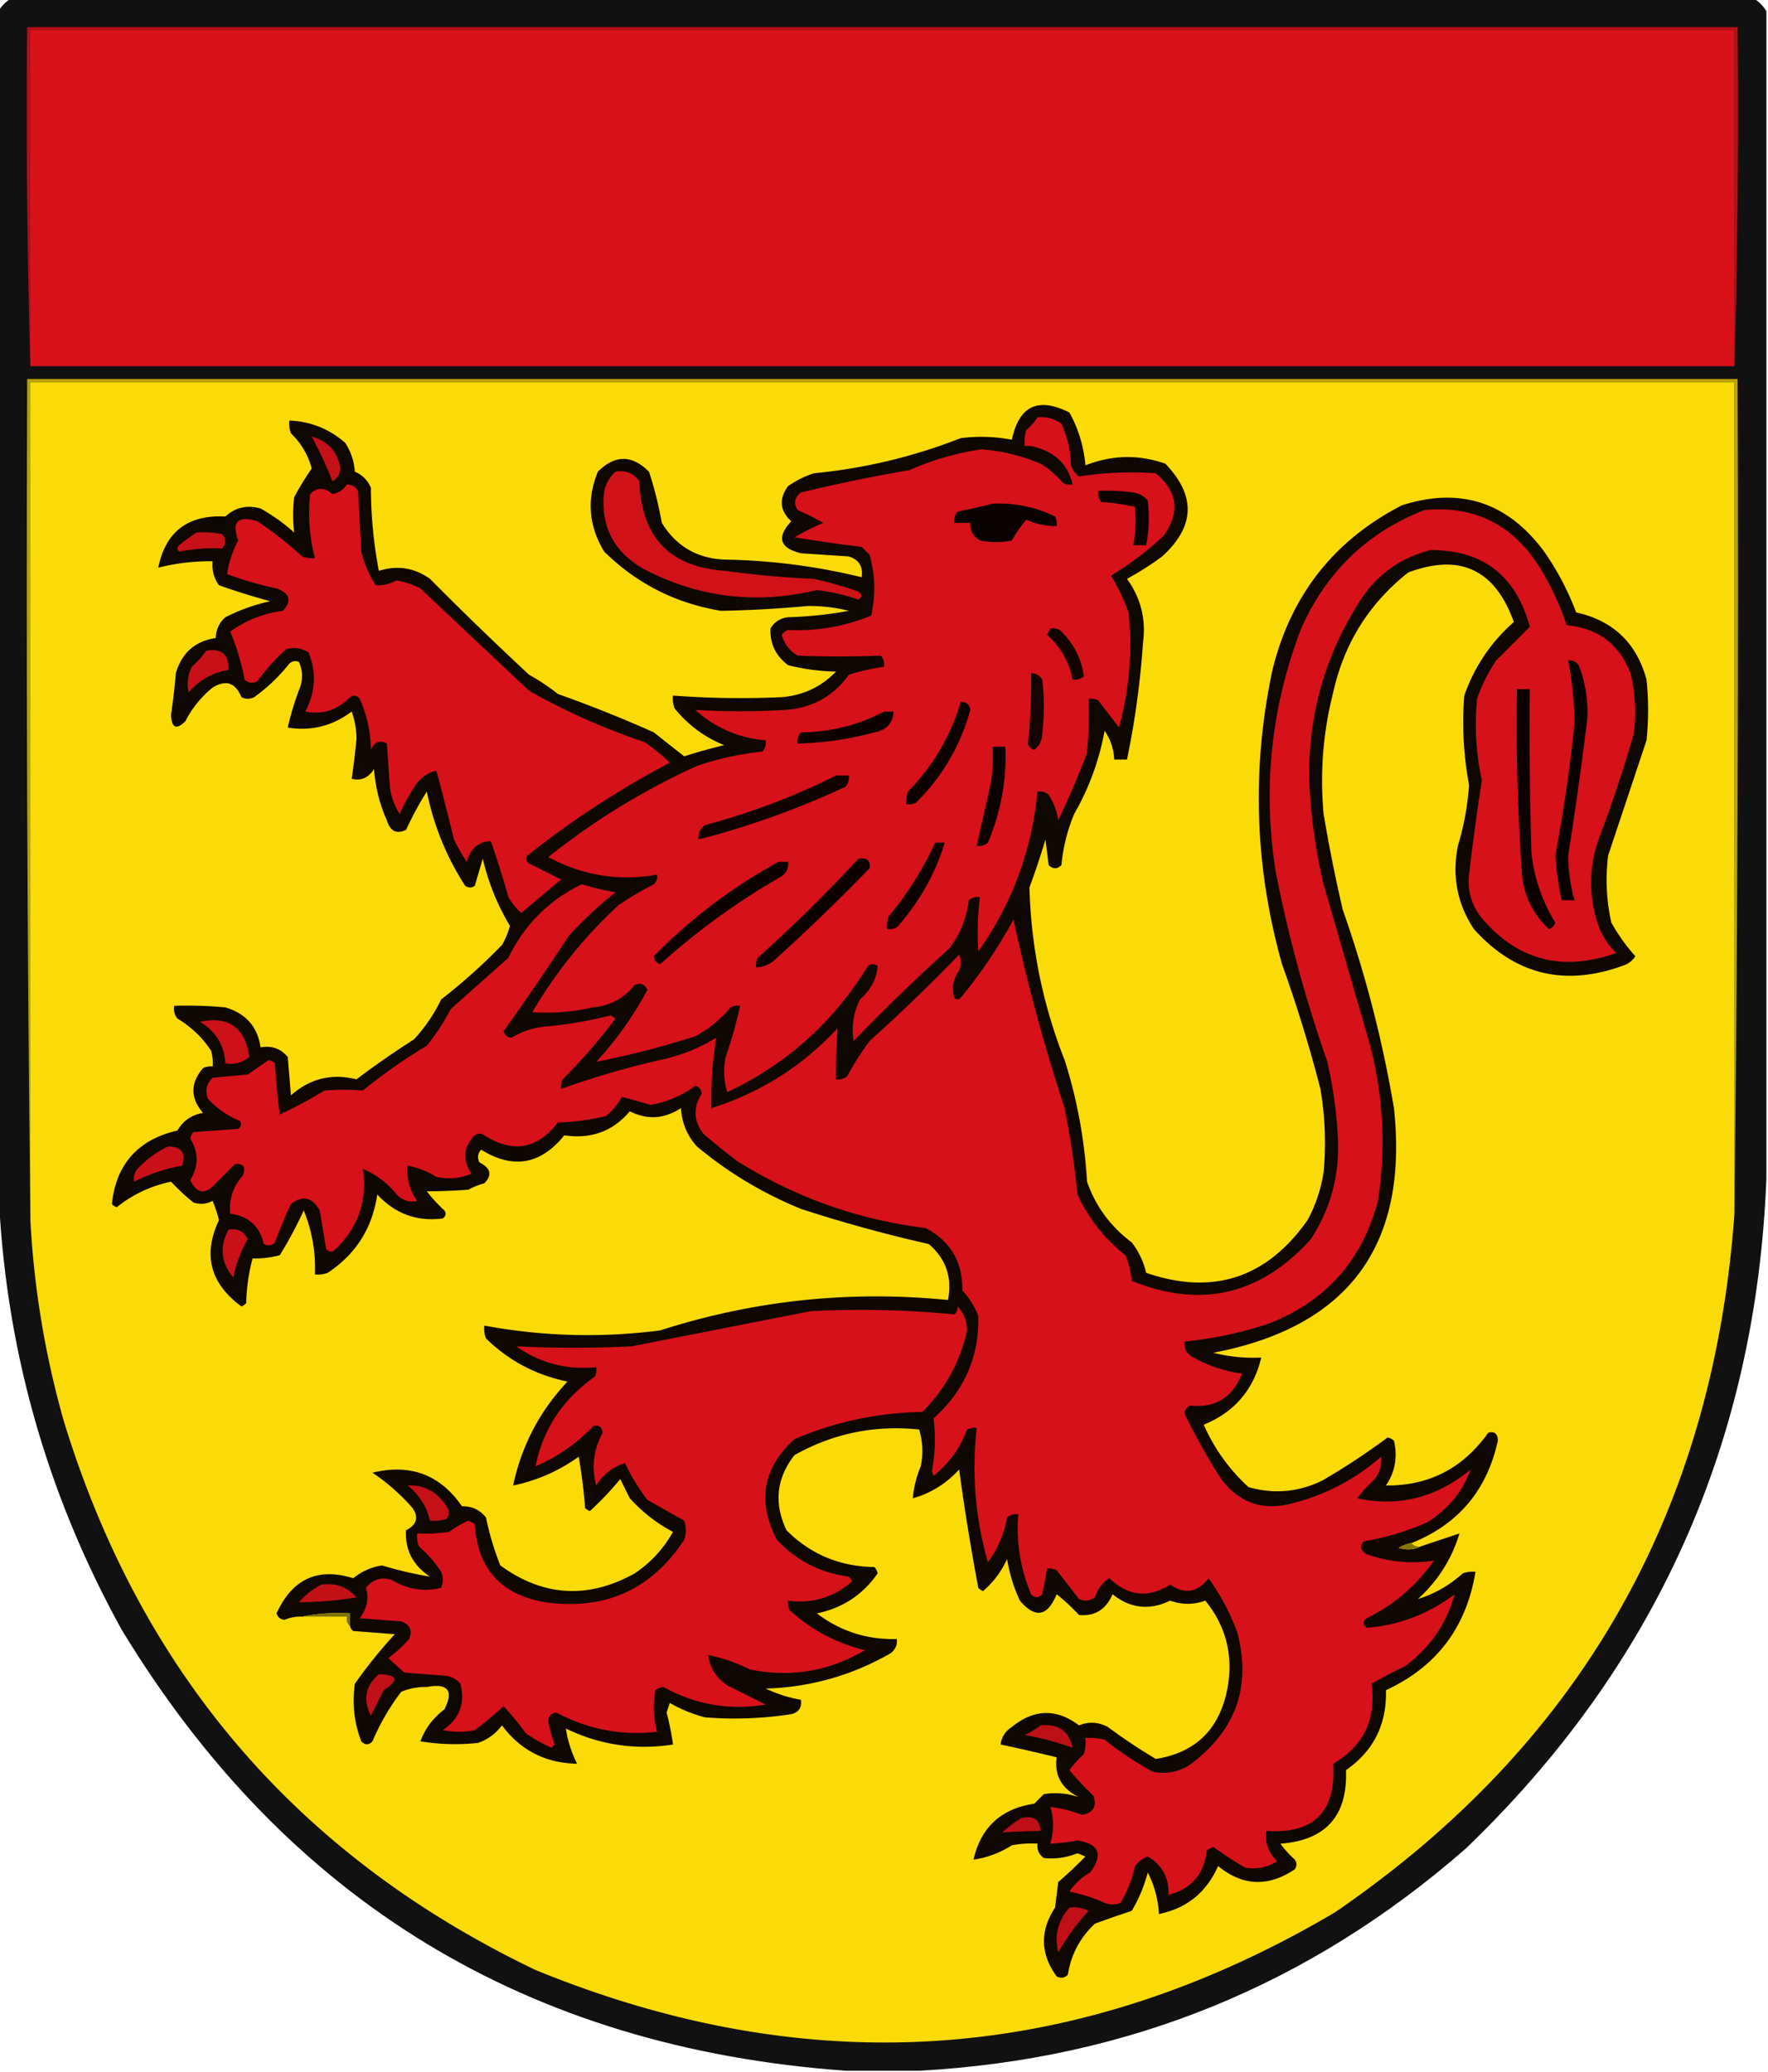 <svg xmlns="http://www.w3.org/2000/svg" width="553" height="648" style="shape-rendering:geometricPrecision;text-rendering:geometricPrecision;image-rendering:optimizeQuality;fill-rule:evenodd;clip-rule:evenodd"><path style="opacity:.931" fill="#020100" d="M3.5-.5h545c1.667 1 3 2.333 4 4v365c-3.238 82.586-34.571 152.42-94 209.5-48.92 42.812-105.92 65.979-171 69.5h-23c-99.573-7.178-175.073-53.178-226.5-138-23.766-43.076-36.599-89.076-38.5-138V3.5c1-1.667 2.333-3 4-4z"/><path style="opacity:1" fill="#b60e15" d="M542.5 114.5V9.5H9.5v105a2809.598 2809.598 0 0 1-1-106h535c.332 35.504-.002 70.837-1 106z"/><path style="opacity:1" fill="#d91219" d="M542.5 114.5H9.5V9.5h533v105z"/><path style="opacity:1" fill="#b9a206" d="M542.5 379.5v-260H9.5v262c-1-87.498-1.333-175.165-1-263h535c.333 87.168-.001 174.168-1 261z"/><path style="opacity:1" fill="#fadb08" d="M542.5 379.5c-6.713 93.305-48.379 166.139-125 218.5-80.247 47.361-163.581 53.361-250 18C93.304 580.463 44.138 523.297 20 444.5a283.741 283.741 0 0 1-10.5-63v-262h533v260z"/><path style="opacity:1" fill="#0f0701" d="M441.5 482.5a10.134 10.134 0 0 0-4 1.5c2.539.796 4.872.629 7-.5 4.045-1.364 8.045-2.697 12-4-2.421 8-6.754 14.833-13 20.5 5.135-1.575 9.801-4.242 14-8a8.43 8.43 0 0 1 4-.5c-2.828 17.35-12.162 29.684-28 37 .284 10.696-3.883 19.03-12.5 25 .533 14.282-6.3 21.949-20.5 23a31.84 31.84 0 0 0 4.5 5c.667 1 .667 2 0 3-8.328 5.614-16.328 5.28-24-1-3.623 8.217-9.789 13.217-18.5 15-.261-4.611-1.428-8.944-3.5-13-1.082 4.174-2.749 8.174-5 12a431.8 431.8 0 0 0-11.5 4c-4.665 4.328-7.498 9.661-8.5 16-1.049 1.017-2.216 1.184-3.5.5-5.124-7.04-5.291-14.207-.5-21.5l1-8a132.249 132.249 0 0 0 8.5-8l-2.5-1c-3.412 1.366-6.912 1.866-10.5 1.5-1.537-1.11-2.203-2.61-2-4.5a32.462 32.462 0 0 0-8 .5c-3.719 2.364-7.719 3.864-12 4.5 2.297-10.127 8.63-15.961 19-17.5l3-3c3.853-.587 7.52-.254 11 1-5.422-2.694-7.756-6.861-7-12.5a537.985 537.985 0 0 0-17.5-4c.195-2.245 1.362-4.078 3.5-5.5 6.935-5.639 13.935-5.806 21-.5 3.038-1.231 6.038-1.064 9 .5a179.617 179.617 0 0 0 15 10c12.665-1.998 20.165-9.498 22.5-22.5 1.733-10.121-.6-19.121-7-27-3.667 1.333-7.333 1.333-11 0-6.468 3.133-12.468 2.467-18-2-2.073 4.782-5.573 6.949-10.5 6.5a64.292 64.292 0 0 0-7-6.5c-2.845 7.007-6.679 7.674-11.5 2a48.99 48.99 0 0 1-4-13c-1.782 3.909-4.282 7.242-7.5 10a3.647 3.647 0 0 1-1.5-1 722.418 722.418 0 0 1-6-37c-4.063 4.438-8.896 7.438-14.5 9a33.546 33.546 0 0 1 2.5-10c.793-3.923.626-7.756-.5-11.5-13.912-1.46-26.912 1.207-39 8-5.661 7.227-6.494 15.06-2.5 23.5 7.533 7.517 16.699 11.35 27.5 11.5a3.943 3.943 0 0 1 1 2c-4.607 6.646-10.94 10.813-19 12.5 7.383 5.597 15.716 8.263 25 8 .203 1.89-.463 3.39-2 4.5-12.108 6.926-25.108 10.593-39 11a42.307 42.307 0 0 0 11 3.5c.363 2.411-.637 3.911-3 4.5a116.145 116.145 0 0 1-27 1 44.726 44.726 0 0 1-11-4.5l-1 3a80.685 80.685 0 0 1 2 10c-11.718 1.807-22.884.14-33.5-5a36.449 36.449 0 0 0 3.5 11c-9.843-.171-17.676-4.171-23.5-12-1.938 2.606-4.438 4.439-7.5 5.5a67.189 67.189 0 0 1-18-.5c1.449-3.972 3.949-7.306 7.5-10 2.959-5.885 1.126-8.218-5.5-7a19.884 19.884 0 0 0-8 1.5 71.546 71.546 0 0 0-9 15.5c-1.151 1.231-2.317 1.231-3.5 0-2.226-5.811-2.892-11.811-2-18a146.195 146.195 0 0 1 12.5-15.5l-13-1c-.556-.383-.889-.883-1-1.5v-4c-5.195-.321-10.195.013-15 1-1.9-.067-3.734.267-5.5 1-1.28-.113-2.113-.78-2.5-2 4.909-10.792 12.909-14.459 24-11a18.391 18.391 0 0 1 9-4 118.518 118.518 0 0 0 15 3.5c-5.352-3.541-7.852-8.375-7.5-14.5 3.378-1.716 4.044-4.049 2-7-3.747-4.254-7.914-7.921-12.5-11 11.846-2.883 21.18.617 28 10.5 3.113-.053 5.613 1.114 7.5 3.5a88.728 88.728 0 0 0 4.5 15c13.393 9.748 27.393 10.581 42 2.5 5.06-3.392 9.06-7.726 12-13-5.002-2.616-9.502-6.116-13.5-10.5l-3-6a98.663 98.663 0 0 1-9.5 10 3.647 3.647 0 0 1-1.5-1 163.202 163.202 0 0 0-2-16c-6.214 4.459-13.048 7.459-20.5 9 2.627-12.42 8.294-23.254 17-32.5-9.858-2.011-18.358-6.511-25.5-13.5a8.43 8.43 0 0 1-.5-4c18.23 3.385 36.564 3.885 55 1.5 29.32-9.397 59.32-12.564 90-9.5 1.389-7.055-.611-12.888-6-17.5a444.137 444.137 0 0 1-40-11c-11.911-4.865-22.744-11.365-32.5-19.5-3.089-3.418-4.756-7.418-5-12-5.214 3.406-10.547 3.739-16 1-5.334 6.263-12.167 8.763-20.5 7.5-7.386 9.175-16.052 10.675-26 4.5-1.114 1.223-1.281 2.556-.5 4 3.505 1.76 4.005 3.927 1.5 6.5a22.981 22.981 0 0 0-5 2c-4.504.34-8.837.507-13 .5a46.607 46.607 0 0 0 5.5 6c.617.949.451 1.782-.5 2.5-8.086 1.045-14.92-1.455-20.5-7.5-1.53 10.518-6.697 18.685-15.5 24.5a8.43 8.43 0 0 1-4 .5c.265-6.992-.901-13.658-3.5-20a129.516 129.516 0 0 1-7.5 14c-2.907.747-5.74 1.081-8.5 1a59.847 59.847 0 0 0-2 14 3.647 3.647 0 0 1-1.5 1c-9.781-7.188-12.114-16.188-7-27a51.28 51.28 0 0 0-2-6c-1.933 1.02-3.932 1.187-6 .5a66.344 66.344 0 0 1-7-6.5c-6.317 1.326-11.983 3.992-17 8a3.647 3.647 0 0 1-1.5-1c1.306-12.478 8.14-20.145 20.5-23 1.793-3.066 4.46-4.9 8-5.5-4-4.667-4-9.333 0-14a4.934 4.934 0 0 1 3-.5 12.935 12.935 0 0 0-.5-5 32.495 32.495 0 0 0-10.5-10c-.929-1.189-1.262-2.522-1-4 5.344-.166 10.677.001 16 .5 6.411 1.902 10.078 6.069 11 12.5 3.47-.625 6.304.375 8.5 3l1 12c5.988-5.276 12.821-6.943 20.5-5a265.4 265.4 0 0 1 18-12.5 50.729 50.729 0 0 0 8.5-12.5 180.51 180.51 0 0 0 19-17 23.597 23.597 0 0 0 2.5-6c-3.906-6.491-6.74-13.491-8.5-21-.837 2.865-1.67 5.698-2.5 8.5-1 .667-2 .667-3 0-5.857-9.068-9.857-18.902-12-29.5a103.59 103.59 0 0 0-6.5 12c-2.994 1.39-4.994.39-6-3a47.098 47.098 0 0 1-4-16c-1.819 2.757-4.152 3.757-7 3a223.715 223.715 0 0 0 1.5-12.5 25.745 25.745 0 0 0-1.5-8.5c-6.023 4.521-12.69 6.187-20 5a90.899 90.899 0 0 1 4-13c.769-2.599.602-5.099-.5-7.5-1.049-.492-2.049-.326-3 .5a54.693 54.693 0 0 1-11 10.5c-1.333.667-2.667.667-4 0-1.831-4.541-4.831-5.541-9-3-3.592 2.921-6.425 6.421-8.5 10.5-2.85 2.828-4.35 2.162-4.5-2 .632-4.317 1.132-8.65 1.5-13 1.864-6.368 6.03-10.035 12.5-11 .05-2.599 1.05-4.766 3-6.5a58.504 58.504 0 0 1 14-5 219.95 219.95 0 0 1-16-5c-1.613-2.228-2.28-4.728-2-7.5a66.595 66.595 0 0 0-17 2c2.283-11.262 9.283-16.595 21-16 3.124-2.856 6.79-3.689 11-2.5a58.289 58.289 0 0 1 10.5 7.5 49.92 49.92 0 0 1 0-11 90.949 90.949 0 0 1 5.5-9c-1.122-4.239-3.289-7.905-6.5-11a8.435 8.435 0 0 1-.5-4c6.66.275 12.493 2.609 17.5 7a19.24 19.24 0 0 1 3 9c2.333 1 4 2.667 5 5 .037 8.802.871 17.469 2.5 26 5.737-1.823 11.07-.99 16 2.5a1043.415 1043.415 0 0 0 31 30 64.735 64.735 0 0 1 9 6 408.268 408.268 0 0 1 30 12c3.186 2.525 6.353 5.025 9.5 7.5a181.58 181.58 0 0 1 12.5-3.5c-6.147-2.492-11.314-6.326-15.5-11.5a8.43 8.43 0 0 1-.5-4 283.417 283.417 0 0 0 34 .5c6.719-.566 12.385-3.233 17-8a67.445 67.445 0 0 1-15-2c-3.889-2.942-5.722-6.775-5.5-11.5 1.236-2.038 3.069-3.205 5.5-3.5 6.397-.182 12.73-.848 19-2a50.28 50.28 0 0 0-13-1.5 363.588 363.588 0 0 1-27 1.5c-14.172-2.336-26.339-8.503-36.5-18.5-4.883-8.049-5.55-16.382-2-25 5.333-5.333 10.667-5.333 16 0a119.12 119.12 0 0 1 4 16c4.672 7.558 11.505 11.391 20.5 11.5a192.62 192.62 0 0 1 42 5.5c.526-3.308-.807-5.474-4-6.5l-15-1c-6.662-1.648-7.662-4.982-3-10-3.605-3.315-3.939-6.982-1-11a31.041 31.041 0 0 1 8-4c15.876-1.533 31.21-5.199 46-11a50.963 50.963 0 0 1 16 .5c2.223-10.61 8.223-13.444 18-8.5 2.823 5.119 4.489 10.619 5 16.5 8.356-3.261 16.689-3.428 25-.5 9.629 9.984 9.295 19.65-1 29a94.09 94.09 0 0 1-11 7c4.325 5.979 5.991 12.645 5 20a266.088 266.088 0 0 1-5 36.5h-4c-.135-3.274-1.135-6.274-3-9-1.671 9.177-4.838 17.844-9.5 26a53.958 53.958 0 0 0-4 16c-1.333 1.333-2.667 1.333-4 0l-1-8a254.673 254.673 0 0 1-5 15c.483 18.606 4.15 36.606 11 54a153.948 153.948 0 0 1 7 38c2.708 7.717 7.374 14.051 14 19a24.961 24.961 0 0 1 4.5 9.5c20.871 7.155 37.705 1.655 50.5-16.5a46.234 46.234 0 0 0 5-15c.798-8.713.464-17.38-1-26a439.428 439.428 0 0 0-12-39c-8.572-30.446-9.572-61.113-3-92 5.743-23.395 19.243-40.562 40.5-51.5 18.235-5.811 33.069-.978 44.5 14.5a86.232 86.232 0 0 1 10 19c11.556 2.555 18.889 9.555 22 21a90.455 90.455 0 0 1 0 19 44643.898 44643.898 0 0 1-12 36c-.884 7.082-.551 14.082 1 21a59.031 59.031 0 0 0 7.5 10.5c-.944 1.477-2.277 2.477-4 3-18.227 6.575-33.727 2.742-46.5-11.5-5.212-7.9-6.879-16.567-5-26a86.797 86.797 0 0 0 3.5-19 106.759 106.759 0 0 1-1.5-28c3.187-9.052 8.353-16.719 15.5-23-5.855-16.392-16.855-21.558-33-15.5-12.238 9.622-20.071 22.122-23.5 37.5-3.174 12.489-4.174 25.155-3 38a481.919 481.919 0 0 0 6 30 372.585 372.585 0 0 1 16 62c4.639 42.903-14.194 68.403-56.5 76.5a50.877 50.877 0 0 0 15 1.5c-2.407 10.074-8.407 17.074-18 21 3.31 7.476 7.976 13.976 14 19.5 7.879 2.26 15.546 1.593 23-2a213.594 213.594 0 0 0 20.5-13.5 3.943 3.943 0 0 1 2 1c1.195 5.1.362 9.767-2.5 14 13.427.119 24.094-5.381 32-16.5 1.973-.538 2.973.296 3 2.5-3.402 15.513-12.402 26.18-27 32z"/><path style="opacity:1" fill="#c51017" d="M97.5 136.5c5.127 1.459 8.127 4.792 9 10-.196 1.786-1.029 3.119-2.5 4a133.36 133.36 0 0 0-6.5-14z"/><path style="opacity:1" fill="#d61119" d="M324.5 130.5c2.772-.28 5.272.387 7.5 2a32.653 32.653 0 0 1 3 13 6.978 6.978 0 0 0 2.5 3.5 103.828 103.828 0 0 1 24-1c6.869 5.716 7.702 12.216 2.5 19.5a96.292 96.292 0 0 1-16.5 12.5 60.803 60.803 0 0 1 5.5 11.5c1.234 12.207.234 24.207-3 36l-6.5-8.5a4.934 4.934 0 0 0-3-.5 145.053 145.053 0 0 1-.5 17 290.078 290.078 0 0 1-9 21 20.51 20.51 0 0 0-3-8c-1.011-.837-2.178-1.17-3.5-1-1.709 18.291-7.876 34.958-18.5 50a90.646 90.646 0 0 1 .5-17c-1.322-.17-2.489.163-3.5 1-.639 5.567-2.639 10.567-6 15a617.642 617.642 0 0 0-30 29c-.734-4.527-.067-8.861 2-13 3.412-2.999 5.246-6.499 5.5-10.5-1-.667-2-.667-3 0-10.734 17.568-25.4 30.735-44 39.5-1.159-3.622-1.325-7.289-.5-11a147.273 147.273 0 0 0 4.5-16 4.934 4.934 0 0 0-3 .5c-3.086 3.757-6.752 6.757-11 9a263.851 263.851 0 0 1-31 8 106.876 106.876 0 0 0 16-22.5c-.848-1.783-2.181-2.283-4-1.5-3.323 4.162-7.656 6.495-13 7-6.365 1.439-12.698 1.939-19 1.5a145.666 145.666 0 0 1 27-33.5 114.34 114.34 0 0 1 11-6.5c.886-.825 1.219-1.825 1-3-11.966 2.107-23.3.274-34-5.5 14.264-11.388 29.764-20.888 46.5-28.5a93.837 93.837 0 0 1 20.5-4.5c.837-1.011 1.17-2.178 1-3.5-8.416-.709-15.749-3.876-22-9.5a251.96 251.96 0 0 0 28 0c8.488-.573 15.154-4.24 20-11a65.102 65.102 0 0 1 11-2.5c.17-1.322-.163-2.489-1-3.5-8.65.369-17.317.369-26 0-2.49-1.456-4.157-3.623-5-6.5a4.457 4.457 0 0 1 2-1.5c9.038.398 17.705-1.102 26-4.5 1.415-6.418 1.249-12.751-.5-19l-2.5-2.5a507.06 507.06 0 0 1-21-3c2.96-1.7 5.96-3.2 9-4.5a76.6 76.6 0 0 0-8-4c-1.348-2.111-1.015-3.945 1-5.5a512.29 512.29 0 0 1 34-7 85.634 85.634 0 0 1 22.5-6.5c6.464.502 12.63 2.002 18.5 4.5a29.964 29.964 0 0 1 7 6 4.934 4.934 0 0 0 3 .5c-1.381-5.884-5.047-9.717-11-11.5a8.43 8.43 0 0 0-4-.5 12.93 12.93 0 0 1 .5-5 19.552 19.552 0 0 0 3.5-4z"/><path style="opacity:1" fill="#d01118" d="M192.5 147.5c3.152-.541 5.652.459 7.5 3 .589 17.587 9.589 26.921 27 28a286.778 286.778 0 0 0 27.5 2.5 109.302 109.302 0 0 1 14 4c1.211.893 1.211 1.726 0 2.5a61.324 61.324 0 0 0-13-3c-18.895 4.546-36.895 2.379-54-6.5-9.631-5.428-13.797-13.595-12.5-24.5.564-2.387 1.73-4.387 3.5-6z"/><path style="opacity:1" fill="#d61119" d="M108.5 151.5c1.517.011 2.684.677 3.5 2l1 19a34.399 34.399 0 0 0 4.5 10.5c2.257.112 4.424-.388 6.5-1.5a24.879 24.879 0 0 1 7.5 2.5l34 32a204.111 204.111 0 0 0 36 16 55.811 55.811 0 0 1 8 6.5 283.991 283.991 0 0 0-44.5 29c-.617.949-.451 1.782.5 2.5l10 5-12.5 10.5a22.755 22.755 0 0 1-4-5 266.914 266.914 0 0 0-5.5-17.5c-3.909.224-6.409 2.391-7.5 6.5a51.775 51.775 0 0 1-4-7 1011.893 1011.893 0 0 0-5.5-21.5c-2.593.546-4.76 2.046-6.5 4.5a59.043 59.043 0 0 0-5 9 20.51 20.51 0 0 1-3-8l-1-14c-2.234-1.205-3.901-.539-5 2a39.334 39.334 0 0 0-3.5-16c-.865-1.083-1.865-1.249-3-.5-3.951 4.04-8.618 5.54-14 4.5 3.21-6.122 3.543-12.288 1-18.5-2.195-1.373-4.529-1.706-7-1a63.706 63.706 0 0 0-9 10c-1.444.781-2.777.614-4-.5-1.01-5.298-2.51-10.298-4.5-15 4.917-3.53 10.417-5.697 16.5-6.5 2.84-3.159 2.174-5.492-2-7a108.61 108.61 0 0 1-15.5-4.5c.569-3.617 1.735-7.117 3.5-10.5-2.12-5.882-.12-7.882 6-6a110.872 110.872 0 0 1 14 11 8.43 8.43 0 0 0 4 .5c-1.711-6.538-2.211-13.205-1.5-20 2.144-2.163 4.477-2.163 7 0 1.981-.399 3.481-1.399 4.5-3z"/><path style="opacity:1" fill="#0e0200" d="M343.5 153.5a60.931 60.931 0 0 1 11 .5c1.829.273 3.329 1.107 4.5 2.5.564 4.694.397 9.36-.5 14h-4c.69-3.99.857-7.99.5-12a62.065 62.065 0 0 0-10.5-1.5c-.837-1.011-1.17-2.178-1-3.5z"/><path style="opacity:1" fill="#0a0200" d="M310.5 157.5c6.87-.323 13.37 1.01 19.5 4 .483.948.649 1.948.5 3a22.122 22.122 0 0 1-9.5-2 44.764 44.764 0 0 0-4.5 6.5 25.238 25.238 0 0 1-10 0c-2.107-1.264-3.107-3.097-3-5.5h-5c-.17-1.322.163-2.489 1-3.5a305.962 305.962 0 0 0 11-2.5z"/><path style="opacity:1" fill="#d61119" d="M445.5 159.5c15.257-1.454 27.091 4.212 35.5 17a82.68 82.68 0 0 1 9 19c9.751.876 16.417 5.876 20 15a52.76 52.76 0 0 1 1 19 416.452 416.452 0 0 1-11 33c-3.099 9.046-3.099 18.046 0 27 1.211 3.259 3.044 6.092 5.5 8.5-17.051 6.033-31.218 2.199-42.5-11.5-2.849-3.876-4.016-8.21-3.5-13a749.79 749.79 0 0 1 4-29.5 82.183 82.183 0 0 1-1.5-25.5 50.548 50.548 0 0 1 6-12l10.5-10.5c-4.317-16.004-14.651-24.004-31-24-9.715 2.444-17.215 7.944-22.5 16.5-10.667 16.82-15.834 35.32-15.5 55.5a172.616 172.616 0 0 0 4.5 32.5l13 45c5.475 17.715 6.809 35.715 4 54-4.956 18.777-16.456 31.61-34.5 38.5a121.515 121.515 0 0 1-26 5.5c-.203 1.89.463 3.39 2 4.5a41.581 41.581 0 0 0 16 5.5c-2.961 7.466-8.294 10.8-16 10-1.22.387-1.887 1.22-2 2.5a190.517 190.517 0 0 0 11.5 20.5c5.743 7.558 13.243 10.058 22.5 7.5 10.331-2.673 19.497-7.506 27.5-14.5.257 2.517-.41 4.85-2 7a46.607 46.607 0 0 0-5.5 6c13.006 2.79 24.84-.21 35.5-9-2.511 6.871-7.011 12.371-13.5 16.5a86.532 86.532 0 0 1-20 6c-1.227 1.587-.894 2.921 1 4 6.882 2.413 13.882 3.08 21 2-5.478 7.814-12.478 13.814-21 18-1.333 1-1.333 2 0 3 10.146-.819 19.313-4.319 27.5-10.5-2.533 9.207-7.7 16.707-15.5 22.5a156.584 156.584 0 0 0-10.5 5.5c1.537 11.081-2.463 19.414-12 25 .949 15.051-6.051 22.051-21 21-.413 3.688.754 6.854 3.5 9.5-3.064 1.932-6.398 2.599-10 2a107.046 107.046 0 0 1-10-6.5l-2 1c-.862 7.519-4.862 12.185-12 14 .161-5.351-2.006-9.351-6.5-12-1.605.601-2.938 1.601-4 3a38.368 38.368 0 0 1-4.5 11.5c-1.667.667-3.333.667-5 0a50.273 50.273 0 0 0-11-3.5 18.68 18.68 0 0 1 6.5-6c4.132-5.611 2.799-8.944-4-10a61.71 61.71 0 0 1-8.5 1c1.168-4.09 1.168-7.923 0-11.5 3.311.383 6.645 1.217 10 2.5 3.475-.643 4.641-2.643 3.5-6a84.853 84.853 0 0 1-7.5-8 31.84 31.84 0 0 1 4.5-5 12.93 12.93 0 0 0 .5-5 18.453 18.453 0 0 1 6 .5 113.627 113.627 0 0 0 15 10c5.313 1.014 9.98-.319 14-4 12.557-10.366 16.724-23.533 12.5-39.5-2.234-6.138-5.234-11.805-9-17-3.341 4.446-7.341 5.112-12 2-6.792 4.317-13.125 3.651-19-2-2.2 1.367-3.7 3.367-4.5 6-1.574 1.131-3.241 1.298-5 .5l-7-9a4.934 4.934 0 0 0-3-.5 168.167 168.167 0 0 1-1.5 8c-1.183 1.231-2.349 1.231-3.5 0-3.36-7.984-4.693-16.318-4-25-1.322-.17-2.489.163-3.5 1-.91 5.151-2.91 9.818-6 14-3.947-13.785-5.113-27.785-3.5-42a4.934 4.934 0 0 0-3 .5c-2.153 5.806-5.653 10.639-10.5 14.5l-.5-1.5a54.022 54.022 0 0 0 .5-16.5c9.615-8.558 14.282-19.225 14-32a24.834 24.834 0 0 0-5-8c.118-8.945-3.716-15.445-11.5-19.5-21.26-2.641-40.926-9.641-59-21a201.284 201.284 0 0 1-10.5-8.5c-3.081-4.062-3.247-8.229-.5-12.5-.113-1.28-.78-2.113-2-2.5-4.193 3.096-8.859 5.096-14 6a271.823 271.823 0 0 0-9-2.5 21.53 21.53 0 0 1-5 6 76.404 76.404 0 0 1-15 2c-6.454 8.345-14.121 9.678-23 4-1-.667-2-.667-3 0-3.605 3.701-3.938 7.701-1 12-3.539 1.504-7.205 1.837-11 1a25.93 25.93 0 0 0-9-3.5c-.382 4.04.618 7.707 3 11-2.023.541-4.023.041-6-1.5-3.021-3.877-6.688-6.711-11-8.5 1.459 10.125-1.541 18.625-9 25.5-.949.617-1.782.451-2.5-.5l-2-12c-2.354-4.174-5.354-4.841-9-2a133.386 133.386 0 0 0-5 12c-1.05 1.017-2.216 1.184-3.5.5-1.25-5.581-4.75-8.747-10.5-9.5-.415-4.521.918-8.521 4-12 .925-2.634.091-3.801-2.5-3.5l-6 6c-3.303 3.664-5.97 3.331-8-1 2.667-4.333 2.667-8.667 0-13a3.942 3.942 0 0 1 1-2l14-1c.95-.718 1.117-1.551.5-2.5a27.752 27.752 0 0 1-10-7c-.896-2.525-.396-4.692 1.5-6.5l11-1c2.177-1.515 4.344-3.015 6.5-4.5a3.944 3.944 0 0 1 2 1c.323 5.366.823 10.699 1.5 16a143.596 143.596 0 0 0 14-7.5 73.74 73.74 0 0 1 12 0 164.714 164.714 0 0 1 20-14 69.633 69.633 0 0 0 7.5-11.5l18-16c5.013-10.346 12.679-18.013 23-23a80.226 80.226 0 0 0 10.5 2.5 138.27 138.27 0 0 0-14.5 13.5 921.894 921.894 0 0 1-20.5 30c.387 1.22 1.22 1.887 2.5 2 3.198-1.955 6.698-3.122 10.5-3.5a127.48 127.48 0 0 0 20.5-3.5l1.5 1a175.755 175.755 0 0 1-16.5 19 4.934 4.934 0 0 0-.5 3 267.96 267.96 0 0 1 33-9.5c5.543-1.399 10.71-3.566 15.5-6.5a131.606 131.606 0 0 0-1.5 22c15.321-4.801 28.488-13.134 39.5-25a184.889 184.889 0 0 0-.5 16c1.322.17 2.489-.163 3.5-1a94.09 94.09 0 0 1 7-11 536.824 536.824 0 0 0 28-27c.667 1.667.667 3.333 0 5-1.884 2.678-2.384 5.511-1.5 8.5.667.667 1.333.667 2 0a152.715 152.715 0 0 0 16.5-24.5 586.807 586.807 0 0 0 16 59 267.232 267.232 0 0 1 4 27c3.476 7.483 8.476 13.816 15 19a25.777 25.777 0 0 1 2 8c21.594 8.77 40.261 4.436 56-13 6.1-9.398 8.934-19.731 8.5-31a130.502 130.502 0 0 0-3.5-25 428.42 428.42 0 0 1-16-59c-4.102-26.106-1.435-51.439 8-76 7.858-17.694 20.691-30.028 38.5-37z"/><path style="opacity:1" fill="#c71017" d="M61.5 166.5a32.462 32.462 0 0 1 8 .5c1.247 1.458 1.247 2.958 0 4.5-4.414-.214-8.914.119-13.5 1-.667-.667-.667-1.333 0-2a60.011 60.011 0 0 1 5.5-4z"/><path style="opacity:1" fill="#140401" d="M328.5 196.5a4.934 4.934 0 0 1 3 .5c4.277 4.057 6.777 8.89 7.5 14.5-1.011.837-2.178 1.17-3.5 1-1.107-5.545-3.773-10.212-8-14 .363-.683.696-1.35 1-2z"/><path style="opacity:1" fill="#c71017" d="M64.5 203.5c4.794-.873 7.127 1.127 7 6-4.968.78-9.135 3.113-12.5 7-.584-2.757-.25-5.423 1-8a31.418 31.418 0 0 0 4.5-5z"/><path style="opacity:1" fill="#080100" d="M490.5 206.5c1.624-.14 2.79.527 3.5 2a40.888 40.888 0 0 1 2.5 16 1199.223 1199.223 0 0 1-6 43 51.757 51.757 0 0 0 2 14h-4a85.269 85.269 0 0 1-2-14 515.28 515.28 0 0 0 6-41.5 113.06 113.06 0 0 0-2-19.5z"/><path style="opacity:1" fill="#150401" d="M322.5 210.5c1.517.011 2.684.677 3.5 2a72.464 72.464 0 0 1 0 17c-.098 2.119-.931 3.786-2.5 5-1-.333-1.667-1-2-2a166.875 166.875 0 0 0 1-22z"/><path style="opacity:1" fill="#0e0200" d="M474.5 215.5h4c-.167 17.003 0 34.003.5 51 .815 7.946 3.315 15.28 7.5 22-.333 1-1 1.667-2 2-5.225-4.787-8.059-10.787-8.5-18a645.082 645.082 0 0 1-1.5-57zM300.5 219.5c1.752-.082 2.752.751 3 2.5-3.111 11.23-8.778 20.897-17 29a4.934 4.934 0 0 1-3 .5 8.43 8.43 0 0 1 .5-4c7.807-7.943 13.307-17.277 16.5-28z"/><path style="opacity:1" fill="#0d0200" d="M276.5 222.5h3c-.208 3.644-2.208 5.811-6 6.5a99.728 99.728 0 0 1-24 3.5c-.17-1.322.163-2.489 1-3.5 9.309-.089 17.975-2.256 26-6.5z"/><path style="opacity:1" fill="#0e0200" d="M310.5 233.5h4c.379 10.445-1.454 20.445-5.5 30-1.011.837-2.178 1.17-3.5 1 1.496-6.654 2.996-13.32 4.5-20 .499-3.652.665-7.318.5-11z"/><path style="opacity:1" fill="#110301" d="M261.5 242.5h4c.17 1.322-.163 2.489-1 3.5a265.176 265.176 0 0 1-46 16.5c-.203-1.89.463-3.39 2-4.5 14.325-3.815 27.992-8.982 41-15.5z"/><path style="opacity:1" fill="#0e0200" d="M292.5 263.5h3c-3.037 9.903-8.037 18.737-15 26.5a4.934 4.934 0 0 1-3 .5 8.43 8.43 0 0 1 .5-4 103.123 103.123 0 0 0 14.5-23zM268.5 268.5c2.666-.434 3.833.566 3.5 3a625.296 625.296 0 0 1-29.5 28.5c-1.717 1.559-3.717 2.392-6 2.5a4.934 4.934 0 0 1 .5-3 460.934 460.934 0 0 0 31.5-31z"/><path style="opacity:1" fill="#0d0200" d="M243.5 269.5h3c.203 1.89-.463 3.39-2 4.5a220.032 220.032 0 0 0-38 27.5c-1.22-.387-1.887-1.22-2-2.5 11.603-11.788 24.603-21.622 39-29.5z"/><path style="opacity:1" fill="#cb1018" d="M62.5 319.5c9.02-1.898 14.187 1.768 15.5 11-2.135 1.778-4.635 2.445-7.5 2-.376-5.753-3.043-10.086-8-13z"/><path style="opacity:1" fill="#c91018" d="M52.5 358.5c4.148-.047 5.648 1.953 4.5 6a52.957 52.957 0 0 0-15 5c-.315-1.408.018-2.741 1-4 2.825-2.976 5.992-5.309 9.5-7z"/><path style="opacity:1" fill="#c71017" d="M71.5 384.5c2.778-.478 4.778.522 6 3a37.35 37.35 0 0 0-4.5 12c-3.933-4.692-4.433-9.692-1.5-15z"/><path style="opacity:1" fill="#d61119" d="M299.5 408.5c1.932 2.044 2.932 4.544 3 7.5-2.176 9.85-6.842 18.35-14 25.5-13.932.238-27.266 3.071-40 8.5-9.901 8.938-11.734 19.438-5.5 31.5 6.095 6.483 13.595 10.316 22.5 11.5.457.414.791.914 1 1.5-5.719 5.016-12.385 7.016-20 6a4.934 4.934 0 0 0 .5 3c6.781 6.14 14.614 10.307 23.5 12.5-11.234 6.634-23.234 8.634-36 6a51.888 51.888 0 0 0-13-4.5c.52 4.036 2.52 7.203 6 9.5l12 6c-11.329 1.875-21.996.042-32-5.5a4.933 4.933 0 0 0-2.5 1c-.772 4.39-.606 8.723.5 13-11.07 1.277-21.57-.723-31.5-6-1.732.234-2.566 1.234-2.5 3a54.444 54.444 0 0 0 2 7l-1 1a46.928 46.928 0 0 1-8-4.5 90.477 90.477 0 0 0-7-8.5 98.847 98.847 0 0 1-9 7.5 25.238 25.238 0 0 1-10 0c5.24-3.564 7.074-8.397 5.5-14.5-1.171-1.393-2.671-2.227-4.5-2.5l-13-1a377.167 377.167 0 0 1-5-4.5 54.452 54.452 0 0 0 6.5-6c1.033-2.717.2-4.551-2.5-5.5l-13-1c2.265-2.929 2.931-6.095 2-9.5 2.049-2.647 4.716-3.481 8-2.5 4.917 2.988 10.084 3.821 15.5 2.5.667-1.667.667-3.333 0-5a39.806 39.806 0 0 0-7-8 8.43 8.43 0 0 1-.5-4c3.35.165 6.683-.002 10-.5a31.25 31.25 0 0 1 6-3.5l2 1c.827 13.994 8.16 22.161 22 24.5 18.675 2.626 33.175-3.874 43.5-19.5.667-2 .667-4 0-6a4353.373 4353.373 0 0 0-11.5-6.5 59.124 59.124 0 0 1-7-11.5c-3.86 1.189-6.86 3.523-9 7-1.541-5.757-.874-11.257 2-16.5-.263-1.946-1.263-2.612-3-2-5.128 5.399-11.128 9.566-18 12.5 2.321-11.583 8.488-20.916 18.5-28a4.934 4.934 0 0 0 .5-3c-9.189.932-17.522-1.235-25-6.5a388 388 0 0 0 36 0c18.674-3.669 37.341-7.336 56-11a302.874 302.874 0 0 1 45 1c.752-.671 1.086-1.504 1-2.5z"/><path style="opacity:1" fill="#c51017" d="M127.5 464.5c5.294-.246 9.46 2.087 12.5 7 .684 1.284.517 2.451-.5 3.5a12.93 12.93 0 0 1-5 .5c-1.071-4.476-3.404-8.143-7-11z"/><path style="opacity:1" fill="#857504" d="M441.5 482.5c.709.904 1.709 1.237 3 1-2.128 1.129-4.461 1.296-7 .5a10.134 10.134 0 0 1 4-1.5z"/><path style="opacity:1" fill="#c21017" d="M100.5 495.5c4.481-.62 8.148.713 11 4a117.344 117.344 0 0 1-18 1.5c2.04-2.336 4.373-4.169 7-5.5z"/><path style="opacity:1" fill="#817004" d="M94.5 505.5c4.805-.987 9.805-1.321 15-1v4c-.904-.709-1.237-1.709-1-3h-14z"/><path style="opacity:1" fill="#c11017" d="M118.5 523.5c5.941.199 6.441 1.866 1.5 5l-4 8c-2.542-5.062-1.708-9.395 2.5-13z"/><path style="opacity:1" fill="#bd0f16" d="M325.5 539.5c5.528-.584 8.862 1.749 10 7a95.948 95.948 0 0 0-15-4c1.86-.825 3.526-1.825 5-3z"/><path style="opacity:1" fill="#bf0f16" d="M319.5 568.5c3.741-.901 5.741.432 6 4-4.059.066-8.059.233-12 .5a33.845 33.845 0 0 1 6-4.5z"/><path style="opacity:1" fill="#c00f16" d="M334.5 596.5a9.86 9.86 0 0 1 6 1 71.766 71.766 0 0 0-9.5 13c-1.257-5.32-.09-9.987 3.5-14z"/></svg>